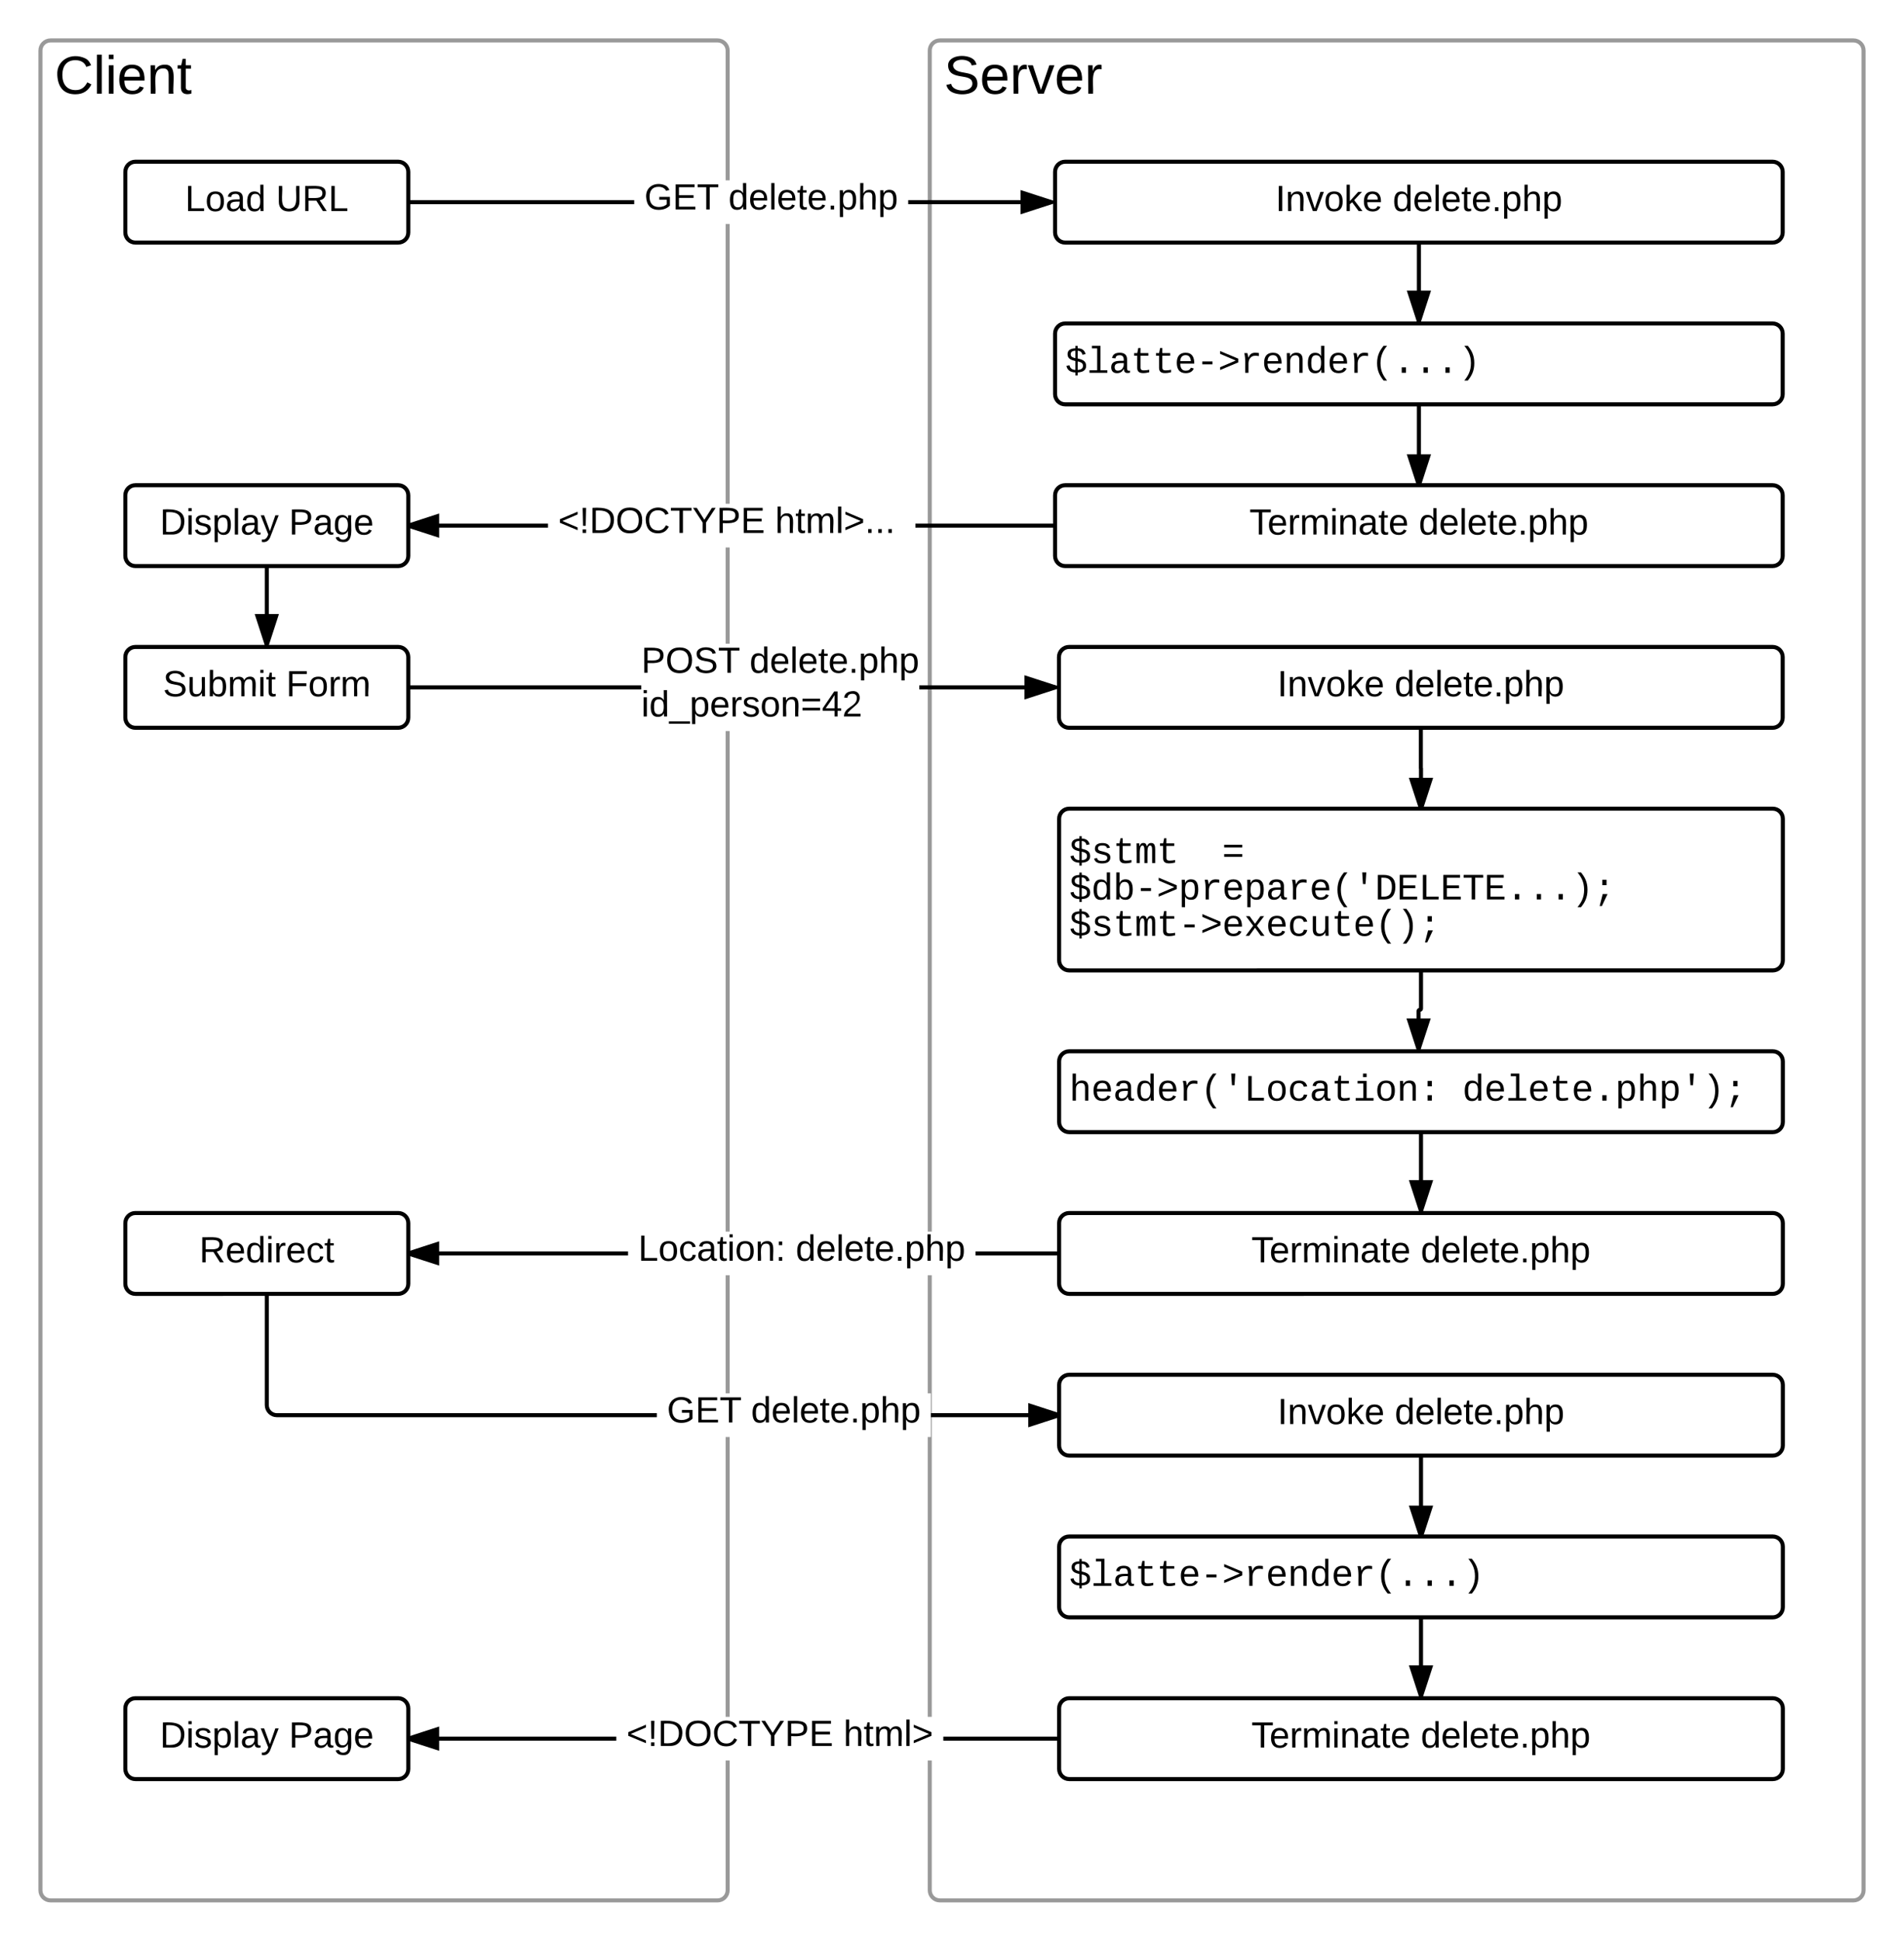 <svg xmlns="http://www.w3.org/2000/svg" xmlns:xlink="http://www.w3.org/1999/xlink" width="942" height="960"><g transform="translate(-38 -40)"><path d="M0 0h1323.2v1870.4H0z" fill="#fff"/><path d="M58 65c0-2.76 2.24-5 5-5h330c2.76 0 5 2.24 5 5v910c0 2.76-2.24 5-5 5H63c-2.76 0-5-2.24-5-5z" stroke="#999" stroke-width="2" fill="#fff"/><use xlink:href="#a" transform="matrix(1,0,0,1,58,60) translate(7.01 26.343)"/><path d="M498 65c0-2.76 2.24-5 5-5h452c2.76 0 5 2.24 5 5v910c0 2.76-2.24 5-5 5H503c-2.76 0-5-2.24-5-5z" stroke="#999" stroke-width="2" fill="#fff"/><use xlink:href="#b" transform="matrix(1,0,0,1,498,60) translate(7.01 26.343)"/><path d="M562 725c0-2.76 2.24-5 5-5h348.08c2.76 0 5 2.24 5 5v30c0 2.76-2.24 5-5 5H567c-2.76 0-5-2.24-5-5z" stroke="#000" stroke-width="2" fill="#fff"/><use xlink:href="#c" transform="matrix(1,0,0,1,562,720) translate(108.03 24.4)"/><use xlink:href="#d" transform="matrix(1,0,0,1,562,720) translate(166.03 24.4)"/><path d="M562 445c0-2.76 2.24-5 5-5h348.08c2.76 0 5 2.24 5 5v70c0 2.76-2.24 5-5 5H567c-2.76 0-5-2.24-5-5z" stroke="#000" stroke-width="2" fill="#fff"/><use xlink:href="#e" transform="matrix(1,0,0,1,562,440) translate(5.01 26.896)"/><use xlink:href="#f" transform="matrix(1,0,0,1,562,440) translate(80.622 26.896)"/><use xlink:href="#g" transform="matrix(1,0,0,1,562,440) translate(5.01 44.896)"/><use xlink:href="#h" transform="matrix(1,0,0,1,562,440) translate(5.01 62.896)"/><path d="M562 565c0-2.76 2.24-5 5-5h348.08c2.76 0 5 2.24 5 5v30c0 2.76-2.24 5-5 5H567c-2.76 0-5-2.24-5-5z" stroke="#000" stroke-width="2" fill="#fff"/><use xlink:href="#i" transform="matrix(1,0,0,1,562,560) translate(5.01 24.396)"/><use xlink:href="#j" transform="matrix(1,0,0,1,562,560) translate(199.442 24.396)"/><path d="M560 285c0-2.76 2.24-5 5-5h350c2.76 0 5 2.24 5 5v30c0 2.76-2.24 5-5 5H565c-2.76 0-5-2.24-5-5z" stroke="#000" stroke-width="2" fill="#fff"/><use xlink:href="#k" transform="matrix(1,0,0,1,560,280) translate(96.13 24.4)"/><use xlink:href="#d" transform="matrix(1,0,0,1,560,280) translate(179.93 24.4)"/><path d="M562 645c0-2.76 2.24-5 5-5h348.08c2.76 0 5 2.24 5 5v30c0 2.76-2.24 5-5 5H567c-2.76 0-5-2.24-5-5z" stroke="#000" stroke-width="2" fill="#fff"/><use xlink:href="#k" transform="matrix(1,0,0,1,562,640) translate(95.13 24.4)"/><use xlink:href="#d" transform="matrix(1,0,0,1,562,640) translate(178.93 24.4)"/><path d="M560 205c0-2.76 2.24-5 5-5h350c2.76 0 5 2.24 5 5v30c0 2.76-2.24 5-5 5H565c-2.76 0-5-2.24-5-5z" stroke="#000" stroke-width="2" fill="#fff"/><use xlink:href="#l" transform="matrix(1,0,0,1,560,200) translate(5.01 24.396)"/><path d="M562 805c0-2.76 2.24-5 5-5h348.08c2.76 0 5 2.24 5 5v30c0 2.76-2.24 5-5 5H567c-2.76 0-5-2.24-5-5z" stroke="#000" stroke-width="2" fill="#fff"/><use xlink:href="#l" transform="matrix(1,0,0,1,562,800) translate(5.01 24.396)"/><path d="M562 885c0-2.76 2.24-5 5-5h348.08c2.76 0 5 2.24 5 5v30c0 2.76-2.24 5-5 5H567c-2.76 0-5-2.24-5-5z" stroke="#000" stroke-width="2" fill="#fff"/><use xlink:href="#k" transform="matrix(1,0,0,1,562,880) translate(95.13 24.4)"/><use xlink:href="#d" transform="matrix(1,0,0,1,562,880) translate(178.93 24.4)"/><path d="M561.92 365c0-2.76 2.24-5 5-5H915c2.76 0 5 2.24 5 5v30c0 2.76-2.24 5-5 5H566.92c-2.76 0-5-2.24-5-5z" stroke="#000" stroke-width="2" fill="#fff"/><use xlink:href="#c" transform="matrix(1,0,0,1,561.92,360) translate(108.03 24.4)"/><use xlink:href="#d" transform="matrix(1,0,0,1,561.92,360) translate(166.03 24.4)"/><path d="M560 125c0-2.76 2.24-5 5-5h350c2.76 0 5 2.24 5 5v30c0 2.76-2.24 5-5 5H565c-2.76 0-5-2.24-5-5z" stroke="#000" stroke-width="2" fill="#fff"/><use xlink:href="#c" transform="matrix(1,0,0,1,560,120) translate(109.03 24.4)"/><use xlink:href="#d" transform="matrix(1,0,0,1,560,120) translate(167.03 24.4)"/><path d="M100 365c0-2.76 2.24-5 5-5h130c2.76 0 5 2.24 5 5v30c0 2.76-2.24 5-5 5H105c-2.76 0-5-2.24-5-5z" stroke="#000" stroke-width="2" fill="#fff"/><use xlink:href="#m" transform="matrix(1,0,0,1,100,360) translate(18.63 24.4)"/><use xlink:href="#n" transform="matrix(1,0,0,1,100,360) translate(79.53 24.4)"/><path d="M100 285c0-2.76 2.24-5 5-5h130c2.76 0 5 2.24 5 5v30c0 2.76-2.24 5-5 5H105c-2.76 0-5-2.24-5-5z" stroke="#000" stroke-width="2" fill="#fff"/><use xlink:href="#o" transform="matrix(1,0,0,1,100,280) translate(17.08 24.4)"/><use xlink:href="#p" transform="matrix(1,0,0,1,100,280) translate(80.93 24.4)"/><path d="M100 645c0-2.76 2.24-5 5-5h130c2.76 0 5 2.24 5 5v30c0 2.76-2.24 5-5 5H105c-2.76 0-5-2.24-5-5z" stroke="#000" stroke-width="2" fill="#fff"/><use xlink:href="#q" transform="matrix(1,0,0,1,100,640) translate(36.58 24.4)"/><path d="M100 125c0-2.76 2.24-5 5-5h130c2.76 0 5 2.24 5 5v30c0 2.76-2.24 5-5 5H105c-2.76 0-5-2.24-5-5z" stroke="#000" stroke-width="2" fill="#fff"/><use xlink:href="#r" transform="matrix(1,0,0,1,100,120) translate(29.555 24.4)"/><use xlink:href="#s" transform="matrix(1,0,0,1,100,120) translate(74.555 24.4)"/><path d="M100 885c0-2.76 2.24-5 5-5h130c2.76 0 5 2.24 5 5v30c0 2.76-2.24 5-5 5H105c-2.76 0-5-2.24-5-5z" stroke="#000" stroke-width="2" fill="#fff"/><use xlink:href="#o" transform="matrix(1,0,0,1,100,880) translate(17.08 24.4)"/><use xlink:href="#p" transform="matrix(1,0,0,1,100,880) translate(80.93 24.4)"/><path d="M240 140h318.2" stroke="#000" stroke-width="2" fill="none"/><path d="M558.2 140l-14.27 4.64v-9.28z"/><path d="M560 139.53v.94L542.93 146v-12zm-15.07 3.73l10.03-3.26-10.03-3.26z"/><path fill="#fff" d="M351.77 129.2h135.56v21.6H351.77z"/><use xlink:href="#t" transform="matrix(1,0,0,1,351.774,129.2) translate(0 14.4)"/><use xlink:href="#u" transform="matrix(1,0,0,1,351.774,129.2) translate(5 14.4)"/><use xlink:href="#v" transform="matrix(1,0,0,1,351.774,129.2) translate(46.6 14.4)"/><path d="M740 160v39" stroke="#000" stroke-width="2" fill="none"/><path d="M740 199l-4.64-14.27h9.28z"/><path d="M740.73 200h-1.46L734 183.73h12zm-4-14.27l3.27 10.03 3.26-10.03z"/><path d="M740 240v40" stroke="#000" stroke-width="2" fill="none"/><path d="M740 280l-4.64-14.27h9.28z"/><path d="M741.05 280h-2.1L734 264.73h12zm-4.3-13.27l3.25 10.03 3.26-10.03z"/><path d="M560 300H240" stroke="#000" stroke-width="2" fill="none"/><path d="M254.27 304.64L240 300l14.27-4.64z"/><path d="M255.27 306L240 301.06v-2.1l15.27-4.96zm-12.03-6l10.03 3.26v-6.52z"/><path fill="#fff" d="M309.13 289.2H490.9v21.6H309.12z"/><use xlink:href="#t" transform="matrix(1,0,0,1,309.125,289.2) translate(0 14.4)"/><use xlink:href="#w" transform="matrix(1,0,0,1,309.125,289.2) translate(5 14.4)"/><use xlink:href="#x" transform="matrix(1,0,0,1,309.125,289.2) translate(112.35 14.4)"/><use xlink:href="#y" transform="matrix(1,0,0,1,309.125,289.2) translate(176.75 14.4)"/><path d="M170 320v39" stroke="#000" stroke-width="2" fill="none"/><path d="M170 359l-4.64-14.27h9.28z"/><path d="M170.73 360h-1.46L164 343.73h12zm-4-14.27l3.27 10.03 3.26-10.03z"/><path d="M240 380h320.13" stroke="#000" stroke-width="2" fill="none"/><path d="M560.13 380l-14.27 4.64v-9.28z"/><path d="M561.92 379.53v.94L544.86 386v-12zm-15.06 3.73L556.9 380l-10.04-3.26z"/><path fill="#fff" d="M355.24 358.4H492.8v43.2H355.24z"/><use xlink:href="#z" transform="matrix(1,0,0,1,355.237,358.4) translate(0 14.4)"/><use xlink:href="#A" transform="matrix(1,0,0,1,355.237,358.4) translate(53.6 14.4)"/><use xlink:href="#B" transform="matrix(1,0,0,1,355.237,358.4) translate(0 36)"/><path d="M740.96 400v19.96c0 .02.02.04.04.04s.04.02.04.04V440" stroke="#000" stroke-width="2" fill="none"/><path d="M741.04 440l-4.64-14.27h9.28z"/><path d="M742.1 440H740l-4.97-15.27h12.02zm-4.32-13.27l3.26 10.03 3.26-10.03z"/><path d="M741.04 520v18.9c0 .33-.27.6-.6.6-.33 0-.6.27-.6.6V559" stroke="#000" stroke-width="2" fill="none"/><path d="M739.84 559l-4.64-14.27h9.27z"/><path d="M740.56 560h-1.45l-5.27-16.27h12.02zm-3.98-14.27l3.26 10.03 3.26-10.03z"/><path d="M741.04 600v39" stroke="#000" stroke-width="2" fill="none"/><path d="M741.04 639l-4.64-14.27h9.28z"/><path d="M741.77 640h-1.46l-5.27-16.27h12.02zm-4-14.27l3.27 10.03 3.26-10.03z"/><path d="M562 660H240" stroke="#000" stroke-width="2" fill="none"/><path d="M254.27 664.64L240 660l14.27-4.64z"/><path d="M255.27 666L240 661.06v-2.1l15.27-4.96zm-12.03-6l10.03 3.26v-6.52z"/><path fill="#fff" d="M348.72 649.2h171.9v21.6h-171.9z"/><g><use xlink:href="#t" transform="matrix(1,0,0,1,348.717,649.2) translate(0 14.4)"/><use xlink:href="#C" transform="matrix(1,0,0,1,348.717,649.2) translate(5 14.4)"/><use xlink:href="#D" transform="matrix(1,0,0,1,348.717,649.2) translate(82.95 14.4)"/></g><path d="M741.04 760v40" stroke="#000" stroke-width="2" fill="none"/><path d="M741.04 800l-4.64-14.27h9.28z"/><path d="M742.1 800H740l-4.97-15.27h12.02zm-4.32-13.27l3.26 10.03 3.26-10.03z"/><path d="M741.04 840v39" stroke="#000" stroke-width="2" fill="none"/><path d="M741.04 879l-4.64-14.27h9.28z"/><path d="M741.77 880h-1.46l-5.27-16.27h12.02zm-4-14.27l3.27 10.03 3.26-10.03z"/><path d="M562 900H240" stroke="#000" stroke-width="2" fill="none"/><path d="M254.27 904.64L240 900l14.27-4.64z"/><path d="M255.27 906L240 901.06v-2.1l15.27-4.96zm-12.03-6l10.03 3.26v-6.52z"/><path fill="#fff" d="M342.93 889.2H504.7v21.6H342.92z"/><g><use xlink:href="#t" transform="matrix(1,0,0,1,342.933,889.2) translate(0 14.4)"/><use xlink:href="#w" transform="matrix(1,0,0,1,342.933,889.2) translate(5 14.4)"/><use xlink:href="#E" transform="matrix(1,0,0,1,342.933,889.2) translate(112.35 14.4)"/></g><path d="M170 680v55c0 2.76 2.24 5 5 5h387" stroke="#000" stroke-width="2" fill="none"/><path d="M562 740l-14.27 4.64v-9.28z"/><path d="M562 738.95v2.1L546.73 746v-12zm-13.27 4.3l10.03-3.25-10.03-3.26z"/><path fill="#fff" d="M362.98 729.2h135.56v21.6H362.98z"/><g><use xlink:href="#t" transform="matrix(1,0,0,1,362.978,729.2) translate(0 14.4)"/><use xlink:href="#u" transform="matrix(1,0,0,1,362.978,729.2) translate(5 14.4)"/><use xlink:href="#D" transform="matrix(1,0,0,1,362.978,729.2) translate(46.6 14.4)"/></g><defs><path d="M212-179c-10-28-35-45-73-45-59 0-87 40-87 99 0 60 29 101 89 101 43 0 62-24 78-52l27 14C228-24 195 4 139 4 59 4 22-46 18-125c-6-104 99-153 187-111 19 9 31 26 39 46" id="F"/><path d="M24 0v-261h32V0H24" id="G"/><path d="M24-231v-30h32v30H24zM24 0v-190h32V0H24" id="H"/><path d="M100-194c63 0 86 42 84 106H49c0 40 14 67 53 68 26 1 43-12 49-29l28 8c-11 28-37 45-77 45C44 4 14-33 15-96c1-61 26-98 85-98zm52 81c6-60-76-77-97-28-3 7-6 17-6 28h103" id="I"/><path d="M117-194c89-4 53 116 60 194h-32v-121c0-31-8-49-39-48C34-167 62-67 57 0H25l-1-190h30c1 10-1 24 2 32 11-22 29-35 61-36" id="J"/><path d="M59-47c-2 24 18 29 38 22v24C64 9 27 4 27-40v-127H5v-23h24l9-43h21v43h35v23H59v120" id="K"/><g id="a"><use transform="matrix(0.074,0,0,0.074,0,0)" xlink:href="#F"/><use transform="matrix(0.074,0,0,0.074,19.185,0)" xlink:href="#G"/><use transform="matrix(0.074,0,0,0.074,25.037,0)" xlink:href="#H"/><use transform="matrix(0.074,0,0,0.074,30.889,0)" xlink:href="#I"/><use transform="matrix(0.074,0,0,0.074,45.704,0)" xlink:href="#J"/><use transform="matrix(0.074,0,0,0.074,60.519,0)" xlink:href="#K"/></g><path d="M185-189c-5-48-123-54-124 2 14 75 158 14 163 119 3 78-121 87-175 55-17-10-28-26-33-46l33-7c5 56 141 63 141-1 0-78-155-14-162-118-5-82 145-84 179-34 5 7 8 16 11 25" id="L"/><path d="M114-163C36-179 61-72 57 0H25l-1-190h30c1 12-1 29 2 39 6-27 23-49 58-41v29" id="M"/><path d="M108 0H70L1-190h34L89-25l56-165h34" id="N"/><g id="b"><use transform="matrix(0.074,0,0,0.074,0,0)" xlink:href="#L"/><use transform="matrix(0.074,0,0,0.074,17.778,0)" xlink:href="#I"/><use transform="matrix(0.074,0,0,0.074,32.593,0)" xlink:href="#M"/><use transform="matrix(0.074,0,0,0.074,41.407,0)" xlink:href="#N"/><use transform="matrix(0.074,0,0,0.074,54.741,0)" xlink:href="#I"/><use transform="matrix(0.074,0,0,0.074,69.556,0)" xlink:href="#M"/></g><path d="M33 0v-248h34V0H33" id="O"/><path d="M100-194c62-1 85 37 85 99 1 63-27 99-86 99S16-35 15-95c0-66 28-99 85-99zM99-20c44 1 53-31 53-75 0-43-8-75-51-75s-53 32-53 75 10 74 51 75" id="P"/><path d="M143 0L79-87 56-68V0H24v-261h32v163l83-92h37l-77 82L181 0h-38" id="Q"/><g id="c"><use transform="matrix(0.05,0,0,0.05,0,0)" xlink:href="#O"/><use transform="matrix(0.05,0,0,0.05,5,0)" xlink:href="#J"/><use transform="matrix(0.05,0,0,0.05,15,0)" xlink:href="#N"/><use transform="matrix(0.05,0,0,0.05,24,0)" xlink:href="#P"/><use transform="matrix(0.05,0,0,0.05,34,0)" xlink:href="#Q"/><use transform="matrix(0.05,0,0,0.05,43,0)" xlink:href="#I"/></g><path d="M85-194c31 0 48 13 60 33l-1-100h32l1 261h-30c-2-10 0-23-3-31C134-8 116 4 85 4 32 4 16-35 15-94c0-66 23-100 70-100zm9 24c-40 0-46 34-46 75 0 40 6 74 45 74 42 0 51-32 51-76 0-42-9-74-50-73" id="R"/><path d="M33 0v-38h34V0H33" id="S"/><path d="M115-194c55 1 70 41 70 98S169 2 115 4C84 4 66-9 55-30l1 105H24l-1-265h31l2 30c10-21 28-34 59-34zm-8 174c40 0 45-34 45-75s-6-73-45-74c-42 0-51 32-51 76 0 43 10 73 51 73" id="T"/><path d="M106-169C34-169 62-67 57 0H25v-261h32l-1 103c12-21 28-36 61-36 89 0 53 116 60 194h-32v-121c2-32-8-49-39-48" id="U"/><g id="d"><use transform="matrix(0.05,0,0,0.05,0,0)" xlink:href="#R"/><use transform="matrix(0.05,0,0,0.05,10,0)" xlink:href="#I"/><use transform="matrix(0.05,0,0,0.05,20,0)" xlink:href="#G"/><use transform="matrix(0.05,0,0,0.05,23.95,0)" xlink:href="#I"/><use transform="matrix(0.05,0,0,0.05,33.95,0)" xlink:href="#K"/><use transform="matrix(0.05,0,0,0.05,38.95,0)" xlink:href="#I"/><use transform="matrix(0.05,0,0,0.05,48.95,0)" xlink:href="#S"/><use transform="matrix(0.05,0,0,0.05,53.95,0)" xlink:href="#T"/><use transform="matrix(0.05,0,0,0.05,63.95,0)" xlink:href="#U"/><use transform="matrix(0.05,0,0,0.05,73.95,0)" xlink:href="#T"/></g><path d="M558-647c-214-53-428-110-428-376 0-239 192-311 428-323v-130h128v130c251 5 384 114 433 321l-174 33c-27-133-107-212-259-221v426c233 57 464 118 464 407 0 258-203 345-464 360v161H558V-20C281-27 115-149 66-379l170-37c31 161 136 250 322 258v-489zm0-568c-146 8-256 54-256 197 0 156 132 181 256 216v-413zM686-156c160-12 292-63 292-227 0-177-151-205-292-244v471" id="V"/><path d="M873-819c-18-114-119-146-250-146-163 0-245 50-245 151 0 151 170 148 294 185 182 54 388 94 388 320 0 240-189 325-439 329-245 4-410-69-454-268l159-31c24 133 136 168 295 165 144-2 270-31 270-171 0-164-195-160-331-202-167-52-350-87-350-299 0-218 173-315 413-313 220 2 373 77 412 260" id="W"/><path d="M682 16c-209 0-323-80-324-285v-671H190v-142h170l58-282h120v282h432v142H538v652c2 114 60 155 182 155 106 0 209-16 297-34v137C921-4 806 16 682 16" id="X"/><path d="M904-1102c199 0 220 177 220 381V0H956v-686c-3-114 0-215-60-264-70-33-125-4-158 71-26 56-39 140-39 252V0H531v-686c-3-114-1-215-61-264-78-41-136 24-157 84-24 69-39 159-39 259V0H105c-3-360 6-732-6-1082h149c6 50 3 123 8 175 36-100 83-195 216-195 135 0 166 79 196 196 42-105 93-196 236-196" id="Y"/><g id="e"><use transform="matrix(0.009,0,0,0.009,0,0)" xlink:href="#V"/><use transform="matrix(0.009,0,0,0.009,10.802,0)" xlink:href="#W"/><use transform="matrix(0.009,0,0,0.009,21.604,0)" xlink:href="#X"/><use transform="matrix(0.009,0,0,0.009,32.405,0)" xlink:href="#Y"/><use transform="matrix(0.009,0,0,0.009,43.207,0)" xlink:href="#X"/></g><path d="M116-856v-148h995v148H116zm0 512v-148h995v148H116" id="Z"/><use transform="matrix(0.009,0,0,0.009,0,0)" xlink:href="#Z" id="f"/><path d="M865-914c-3-187-2-380-2-570h180v1261c0 76 1 155 6 223H877c-8-49-9-116-10-174h-5C801-44 708 26 530 26c-135 0-234-46-297-139s-95-232-95-419c0-377 131-566 392-566 176 0 271 63 335 184zm-286-51c-222 0-255 197-255 427 0 229 31 425 253 425 237 0 286-195 286-441 0-238-52-411-284-411" id="aa"/><path d="M365-904c58-129 161-200 334-200 130 0 228 46 293 138s98 233 98 420c0 189-34 331-102 425S824 20 698 20c-170 0-275-64-336-184 0 55-3 116-9 164H179c5-68 6-147 6-223v-1261h180c-2 193 4 394-4 580h4zm283 791c221 0 256-197 256-427 0-229-34-425-254-425-236 0-285 195-285 441 0 237 53 411 283 411" id="ab"/><path d="M334-464v-160h560v160H334" id="ac"/><path d="M116-154v-153l858-367-858-366v-154l995 418v205" id="ad"/><path d="M698-1104c312 3 392 244 392 558 0 315-82 566-392 566-169 0-277-65-331-184h-5c8 188 2 394 4 589H185V-858c0-76-1-156-6-224h175c6 52 9 120 10 178h4c58-122 150-202 330-200zm-49 991c225 0 255-203 255-433 0-225-32-419-253-419-236 0-285 192-285 441 0 237 53 411 283 411" id="ae"/><path d="M839-1102c70 0 148 7 206 17v167c-112-18-268-36-363 15-129 69-208 203-208 395V0H294c-10-367 32-789-52-1082h171c21 75 41 161 48 250h5c67-152 152-270 373-270" id="af"/><path d="M617-1102c355 0 481 238 477 599H322c5 222 84 388 301 388 144 0 244-59 284-166l158 45C1002-72 854 20 623 20c-342 0-490-220-490-568 0-346 151-554 484-554zm291 461c-18-192-90-328-289-328-194 0-287 128-295 328h584" id="ag"/><path d="M1000-272c3 95 12 159 101 161 21 0 41-3 59-7V-6c-44 10-86 16-139 16-141 2-191-84-197-217h-6C748-76 648 20 446 20c-207 0-318-120-318-322 0-266 194-348 454-354l236-4c12-191-40-305-222-305-140 0-220 47-232 172l-188-17c33-204 181-292 423-292 255 0 401 118 401 364v466zm-683-27c0 109 63 184 175 182 166-3 259-96 306-217 24-65 20-120 20-200-232 7-501-28-501 235" id="ah"/><path d="M891-1484c-201 251-362 514-362 954 0 441 161 704 362 955H701C500 176 342-90 342-532c0-440 159-704 359-952h190" id="ai"/><path d="M684-845H543l-41-639h224" id="aj"/><path d="M473-1349c438-1 655 221 652 661C1122-268 945-8 532 0H162v-1349h311zm42 1193c308-4 416-205 418-532 2-330-131-509-459-505H353v1037h162" id="ak"/><path d="M162 0v-1349h919v156H353v422h668v154H353v461h769V0H162" id="al"/><path d="M237 0v-1349h191v1193h672V0H237" id="am"/><path d="M709-1193V0H519v-1193H76v-156h1076v156H709" id="an"/><path d="M496 0v-299h235V0H496" id="ao"/><path d="M528-1484c201 248 357 511 357 952 0 442-156 709-357 957H336C537 174 700-89 700-530c0-440-163-703-364-954h192" id="ap"/><path d="M496-783v-299h235v299H496zM352 363l169-662h265L475 363H352" id="aq"/><g id="g"><use transform="matrix(0.009,0,0,0.009,0,0)" xlink:href="#V"/><use transform="matrix(0.009,0,0,0.009,10.802,0)" xlink:href="#aa"/><use transform="matrix(0.009,0,0,0.009,21.604,0)" xlink:href="#ab"/><use transform="matrix(0.009,0,0,0.009,32.405,0)" xlink:href="#ac"/><use transform="matrix(0.009,0,0,0.009,43.207,0)" xlink:href="#ad"/><use transform="matrix(0.009,0,0,0.009,54.009,0)" xlink:href="#ae"/><use transform="matrix(0.009,0,0,0.009,64.811,0)" xlink:href="#af"/><use transform="matrix(0.009,0,0,0.009,75.612,0)" xlink:href="#ag"/><use transform="matrix(0.009,0,0,0.009,86.414,0)" xlink:href="#ae"/><use transform="matrix(0.009,0,0,0.009,97.216,0)" xlink:href="#ah"/><use transform="matrix(0.009,0,0,0.009,108.018,0)" xlink:href="#af"/><use transform="matrix(0.009,0,0,0.009,118.819,0)" xlink:href="#ag"/><use transform="matrix(0.009,0,0,0.009,129.621,0)" xlink:href="#ai"/><use transform="matrix(0.009,0,0,0.009,140.423,0)" xlink:href="#aj"/><use transform="matrix(0.009,0,0,0.009,151.225,0)" xlink:href="#ak"/><use transform="matrix(0.009,0,0,0.009,162.026,0)" xlink:href="#al"/><use transform="matrix(0.009,0,0,0.009,172.828,0)" xlink:href="#am"/><use transform="matrix(0.009,0,0,0.009,183.63,0)" xlink:href="#al"/><use transform="matrix(0.009,0,0,0.009,194.432,0)" xlink:href="#an"/><use transform="matrix(0.009,0,0,0.009,205.233,0)" xlink:href="#al"/><use transform="matrix(0.009,0,0,0.009,216.035,0)" xlink:href="#ao"/><use transform="matrix(0.009,0,0,0.009,226.837,0)" xlink:href="#ao"/><use transform="matrix(0.009,0,0,0.009,237.639,0)" xlink:href="#ao"/><use transform="matrix(0.009,0,0,0.009,248.44,0)" xlink:href="#ap"/><use transform="matrix(0.009,0,0,0.009,259.242,0)" xlink:href="#aq"/></g><path d="M932 0L611-444 288 0H94l415-556-397-526h199l300 421 298-421h201L713-558 1133 0H932" id="ar"/><path d="M631 20c-350 0-501-215-501-562 0-355 162-560 502-560 250 0 399 118 446 323l-192 14c-23-124-109-196-262-196-242 0-305 171-305 415 1 245 61 427 304 427 151 0 248-77 267-215l190 12C1039-107 883 20 631 20" id="as"/><path d="M528 20c-247 0-343-132-343-381v-721h180v686c-4 177 45 284 224 277 194-8 279-136 279-336v-627h181c3 360-6 732 6 1082H885c-4-54-7-126-8-185h-3C809-64 714 20 528 20" id="at"/><g id="h"><use transform="matrix(0.009,0,0,0.009,0,0)" xlink:href="#V"/><use transform="matrix(0.009,0,0,0.009,10.802,0)" xlink:href="#W"/><use transform="matrix(0.009,0,0,0.009,21.604,0)" xlink:href="#X"/><use transform="matrix(0.009,0,0,0.009,32.405,0)" xlink:href="#Y"/><use transform="matrix(0.009,0,0,0.009,43.207,0)" xlink:href="#X"/><use transform="matrix(0.009,0,0,0.009,54.009,0)" xlink:href="#ac"/><use transform="matrix(0.009,0,0,0.009,64.811,0)" xlink:href="#ad"/><use transform="matrix(0.009,0,0,0.009,75.612,0)" xlink:href="#ag"/><use transform="matrix(0.009,0,0,0.009,86.414,0)" xlink:href="#ar"/><use transform="matrix(0.009,0,0,0.009,97.216,0)" xlink:href="#ag"/><use transform="matrix(0.009,0,0,0.009,108.018,0)" xlink:href="#as"/><use transform="matrix(0.009,0,0,0.009,118.819,0)" xlink:href="#at"/><use transform="matrix(0.009,0,0,0.009,129.621,0)" xlink:href="#X"/><use transform="matrix(0.009,0,0,0.009,140.423,0)" xlink:href="#ag"/><use transform="matrix(0.009,0,0,0.009,151.225,0)" xlink:href="#ai"/><use transform="matrix(0.009,0,0,0.009,162.026,0)" xlink:href="#ap"/><use transform="matrix(0.009,0,0,0.009,172.828,0)" xlink:href="#aq"/></g><path d="M648-963c-190 6-283 138-283 336V0H185v-1484h181c-2 197 6 404-9 587h3c62-120 159-205 339-205 242 0 351 135 350 381V0H868v-695c1-168-57-273-220-268" id="au"/><path d="M615-1102c343 0 484 203 482 560-1 347-147 562-488 562-336 0-475-219-479-562-4-349 156-560 485-560zm-8 989c240 0 301-180 301-429 0-245-55-427-290-427-236 0-299 181-299 427 0 243 61 429 288 429" id="av"/><path d="M745-142h380V0H143v-142h422v-798H246v-142h499v940zM545-1292v-192h200v192H545" id="aw"/><path d="M706-1102c241 0 344 136 343 381V0H868v-695c1-168-57-273-220-268-190 6-283 138-283 336V0H185c-3-360 6-732-6-1082h170c4 54 7 126 8 185h3c63-121 164-204 346-205" id="ax"/><path d="M496 0v-299h235V0H496zm0-783v-299h235v299H496" id="ay"/><g id="i"><use transform="matrix(0.009,0,0,0.009,0,0)" xlink:href="#au"/><use transform="matrix(0.009,0,0,0.009,10.802,0)" xlink:href="#ag"/><use transform="matrix(0.009,0,0,0.009,21.604,0)" xlink:href="#ah"/><use transform="matrix(0.009,0,0,0.009,32.405,0)" xlink:href="#aa"/><use transform="matrix(0.009,0,0,0.009,43.207,0)" xlink:href="#ag"/><use transform="matrix(0.009,0,0,0.009,54.009,0)" xlink:href="#af"/><use transform="matrix(0.009,0,0,0.009,64.811,0)" xlink:href="#ai"/><use transform="matrix(0.009,0,0,0.009,75.612,0)" xlink:href="#aj"/><use transform="matrix(0.009,0,0,0.009,86.414,0)" xlink:href="#am"/><use transform="matrix(0.009,0,0,0.009,97.216,0)" xlink:href="#av"/><use transform="matrix(0.009,0,0,0.009,108.018,0)" xlink:href="#as"/><use transform="matrix(0.009,0,0,0.009,118.819,0)" xlink:href="#ah"/><use transform="matrix(0.009,0,0,0.009,129.621,0)" xlink:href="#X"/><use transform="matrix(0.009,0,0,0.009,140.423,0)" xlink:href="#aw"/><use transform="matrix(0.009,0,0,0.009,151.225,0)" xlink:href="#av"/><use transform="matrix(0.009,0,0,0.009,162.026,0)" xlink:href="#ax"/><use transform="matrix(0.009,0,0,0.009,172.828,0)" xlink:href="#ay"/></g><path d="M736-142h380V0H134v-142h422v-1200H267v-142h469v1342" id="az"/><g id="j"><use transform="matrix(0.009,0,0,0.009,0,0)" xlink:href="#aa"/><use transform="matrix(0.009,0,0,0.009,10.802,0)" xlink:href="#ag"/><use transform="matrix(0.009,0,0,0.009,21.604,0)" xlink:href="#az"/><use transform="matrix(0.009,0,0,0.009,32.405,0)" xlink:href="#ag"/><use transform="matrix(0.009,0,0,0.009,43.207,0)" xlink:href="#X"/><use transform="matrix(0.009,0,0,0.009,54.009,0)" xlink:href="#ag"/><use transform="matrix(0.009,0,0,0.009,64.811,0)" xlink:href="#ao"/><use transform="matrix(0.009,0,0,0.009,75.612,0)" xlink:href="#ae"/><use transform="matrix(0.009,0,0,0.009,86.414,0)" xlink:href="#au"/><use transform="matrix(0.009,0,0,0.009,97.216,0)" xlink:href="#ae"/><use transform="matrix(0.009,0,0,0.009,108.018,0)" xlink:href="#aj"/><use transform="matrix(0.009,0,0,0.009,118.819,0)" xlink:href="#ap"/><use transform="matrix(0.009,0,0,0.009,129.621,0)" xlink:href="#aq"/></g><path d="M127-220V0H93v-220H8v-28h204v28h-85" id="aA"/><path d="M210-169c-67 3-38 105-44 169h-31v-121c0-29-5-50-35-48C34-165 62-65 56 0H25l-1-190h30c1 10-1 24 2 32 10-44 99-50 107 0 11-21 27-35 58-36 85-2 47 119 55 194h-31v-121c0-29-5-49-35-48" id="aB"/><path d="M141-36C126-15 110 5 73 4 37 3 15-17 15-53c-1-64 63-63 125-63 3-35-9-54-41-54-24 1-41 7-42 31l-33-3c5-37 33-52 76-52 45 0 72 20 72 64v82c-1 20 7 32 28 27v20c-31 9-61-2-59-35zM48-53c0 20 12 33 32 33 41-3 63-29 60-74-43 2-92-5-92 41" id="aC"/><g id="k"><use transform="matrix(0.05,0,0,0.05,0,0)" xlink:href="#aA"/><use transform="matrix(0.05,0,0,0.05,8.95,0)" xlink:href="#I"/><use transform="matrix(0.05,0,0,0.05,18.95,0)" xlink:href="#M"/><use transform="matrix(0.05,0,0,0.05,24.9,0)" xlink:href="#aB"/><use transform="matrix(0.05,0,0,0.05,39.85,0)" xlink:href="#H"/><use transform="matrix(0.05,0,0,0.05,43.8,0)" xlink:href="#J"/><use transform="matrix(0.05,0,0,0.05,53.8,0)" xlink:href="#aC"/><use transform="matrix(0.05,0,0,0.05,63.8,0)" xlink:href="#K"/><use transform="matrix(0.05,0,0,0.05,68.8,0)" xlink:href="#I"/></g><g id="l"><use transform="matrix(0.009,0,0,0.009,0,0)" xlink:href="#V"/><use transform="matrix(0.009,0,0,0.009,10.802,0)" xlink:href="#az"/><use transform="matrix(0.009,0,0,0.009,21.604,0)" xlink:href="#ah"/><use transform="matrix(0.009,0,0,0.009,32.405,0)" xlink:href="#X"/><use transform="matrix(0.009,0,0,0.009,43.207,0)" xlink:href="#X"/><use transform="matrix(0.009,0,0,0.009,54.009,0)" xlink:href="#ag"/><use transform="matrix(0.009,0,0,0.009,64.811,0)" xlink:href="#ac"/><use transform="matrix(0.009,0,0,0.009,75.612,0)" xlink:href="#ad"/><use transform="matrix(0.009,0,0,0.009,86.414,0)" xlink:href="#af"/><use transform="matrix(0.009,0,0,0.009,97.216,0)" xlink:href="#ag"/><use transform="matrix(0.009,0,0,0.009,108.018,0)" xlink:href="#ax"/><use transform="matrix(0.009,0,0,0.009,118.819,0)" xlink:href="#aa"/><use transform="matrix(0.009,0,0,0.009,129.621,0)" xlink:href="#ag"/><use transform="matrix(0.009,0,0,0.009,140.423,0)" xlink:href="#af"/><use transform="matrix(0.009,0,0,0.009,151.225,0)" xlink:href="#ai"/><use transform="matrix(0.009,0,0,0.009,162.026,0)" xlink:href="#ao"/><use transform="matrix(0.009,0,0,0.009,172.828,0)" xlink:href="#ao"/><use transform="matrix(0.009,0,0,0.009,183.63,0)" xlink:href="#ao"/><use transform="matrix(0.009,0,0,0.009,194.432,0)" xlink:href="#ap"/></g><path d="M84 4C-5 8 30-112 23-190h32v120c0 31 7 50 39 49 72-2 45-101 50-169h31l1 190h-30c-1-10 1-25-2-33-11 22-28 36-60 37" id="aD"/><path d="M115-194c53 0 69 39 70 98 0 66-23 100-70 100C84 3 66-7 56-30L54 0H23l1-261h32v101c10-23 28-34 59-34zm-8 174c40 0 45-34 45-75 0-40-5-75-45-74-42 0-51 32-51 76 0 43 10 73 51 73" id="aE"/><g id="m"><use transform="matrix(0.05,0,0,0.05,0,0)" xlink:href="#L"/><use transform="matrix(0.05,0,0,0.05,12,0)" xlink:href="#aD"/><use transform="matrix(0.05,0,0,0.05,22,0)" xlink:href="#aE"/><use transform="matrix(0.05,0,0,0.05,32,0)" xlink:href="#aB"/><use transform="matrix(0.05,0,0,0.05,46.95,0)" xlink:href="#H"/><use transform="matrix(0.05,0,0,0.05,50.9,0)" xlink:href="#K"/></g><path d="M63-220v92h138v28H63V0H30v-248h175v28H63" id="aF"/><g id="n"><use transform="matrix(0.05,0,0,0.05,0,0)" xlink:href="#aF"/><use transform="matrix(0.05,0,0,0.05,10.95,0)" xlink:href="#P"/><use transform="matrix(0.05,0,0,0.05,20.95,0)" xlink:href="#M"/><use transform="matrix(0.05,0,0,0.05,26.9,0)" xlink:href="#aB"/></g><path d="M30-248c118-7 216 8 213 122C240-48 200 0 122 0H30v-248zM63-27c89 8 146-16 146-99s-60-101-146-95v194" id="aG"/><path d="M135-143c-3-34-86-38-87 0 15 53 115 12 119 90S17 21 10-45l28-5c4 36 97 45 98 0-10-56-113-15-118-90-4-57 82-63 122-42 12 7 21 19 24 35" id="aH"/><path d="M179-190L93 31C79 59 56 82 12 73V49c39 6 53-20 64-50L1-190h34L92-34l54-156h33" id="aI"/><g id="o"><use transform="matrix(0.05,0,0,0.05,0,0)" xlink:href="#aG"/><use transform="matrix(0.05,0,0,0.05,12.95,0)" xlink:href="#H"/><use transform="matrix(0.05,0,0,0.05,16.9,0)" xlink:href="#aH"/><use transform="matrix(0.05,0,0,0.05,25.9,0)" xlink:href="#T"/><use transform="matrix(0.05,0,0,0.05,35.9,0)" xlink:href="#G"/><use transform="matrix(0.05,0,0,0.05,39.85,0)" xlink:href="#aC"/><use transform="matrix(0.05,0,0,0.05,49.85,0)" xlink:href="#aI"/></g><path d="M30-248c87 1 191-15 191 75 0 78-77 80-158 76V0H30v-248zm33 125c57 0 124 11 124-50 0-59-68-47-124-48v98" id="aJ"/><path d="M177-190C167-65 218 103 67 71c-23-6-38-20-44-43l32-5c15 47 100 32 89-28v-30C133-14 115 1 83 1 29 1 15-40 15-95c0-56 16-97 71-98 29-1 48 16 59 35 1-10 0-23 2-32h30zM94-22c36 0 50-32 50-73 0-42-14-75-50-75-39 0-46 34-46 75s6 73 46 73" id="aK"/><g id="p"><use transform="matrix(0.05,0,0,0.05,0,0)" xlink:href="#aJ"/><use transform="matrix(0.05,0,0,0.05,12,0)" xlink:href="#aC"/><use transform="matrix(0.05,0,0,0.05,22,0)" xlink:href="#aK"/><use transform="matrix(0.05,0,0,0.05,32,0)" xlink:href="#I"/></g><path d="M233-177c-1 41-23 64-60 70L243 0h-38l-65-103H63V0H30v-248c88 3 205-21 203 71zM63-129c60-2 137 13 137-47 0-61-80-42-137-45v92" id="aL"/><path d="M96-169c-40 0-48 33-48 73s9 75 48 75c24 0 41-14 43-38l32 2c-6 37-31 61-74 61-59 0-76-41-82-99-10-93 101-131 147-64 4 7 5 14 7 22l-32 3c-4-21-16-35-41-35" id="aM"/><g id="q"><use transform="matrix(0.05,0,0,0.05,0,0)" xlink:href="#aL"/><use transform="matrix(0.05,0,0,0.05,12.95,0)" xlink:href="#I"/><use transform="matrix(0.05,0,0,0.05,22.95,0)" xlink:href="#R"/><use transform="matrix(0.05,0,0,0.05,32.95,0)" xlink:href="#H"/><use transform="matrix(0.05,0,0,0.05,36.9,0)" xlink:href="#M"/><use transform="matrix(0.05,0,0,0.05,42.85,0)" xlink:href="#I"/><use transform="matrix(0.05,0,0,0.05,52.85,0)" xlink:href="#aM"/><use transform="matrix(0.05,0,0,0.05,61.85,0)" xlink:href="#K"/></g><path d="M30 0v-248h33v221h125V0H30" id="aN"/><g id="r"><use transform="matrix(0.05,0,0,0.05,0,0)" xlink:href="#aN"/><use transform="matrix(0.05,0,0,0.05,10,0)" xlink:href="#P"/><use transform="matrix(0.05,0,0,0.05,20,0)" xlink:href="#aC"/><use transform="matrix(0.05,0,0,0.05,30,0)" xlink:href="#R"/></g><path d="M232-93c-1 65-40 97-104 97C67 4 28-28 28-90v-158h33c8 89-33 224 67 224 102 0 64-133 71-224h33v155" id="aO"/><g id="s"><use transform="matrix(0.05,0,0,0.05,0,0)" xlink:href="#aO"/><use transform="matrix(0.05,0,0,0.05,12.95,0)" xlink:href="#aL"/><use transform="matrix(0.05,0,0,0.05,25.9,0)" xlink:href="#aN"/></g><path d="M143 4C61 4 22-44 18-125c-5-107 100-154 193-111 17 8 29 25 37 43l-32 9c-13-25-37-40-76-40-61 0-88 39-88 99 0 61 29 100 91 101 35 0 62-11 79-27v-45h-74v-28h105v86C228-13 192 4 143 4" id="aP"/><path d="M30 0v-248h187v28H63v79h144v27H63v87h162V0H30" id="aQ"/><g id="u"><use transform="matrix(0.05,0,0,0.05,0,0)" xlink:href="#aP"/><use transform="matrix(0.05,0,0,0.05,14,0)" xlink:href="#aQ"/><use transform="matrix(0.05,0,0,0.05,26,0)" xlink:href="#aA"/></g><g id="v"><use transform="matrix(0.05,0,0,0.05,0,0)" xlink:href="#R"/><use transform="matrix(0.05,0,0,0.05,10,0)" xlink:href="#I"/><use transform="matrix(0.05,0,0,0.05,20,0)" xlink:href="#G"/><use transform="matrix(0.05,0,0,0.05,23.95,0)" xlink:href="#I"/><use transform="matrix(0.05,0,0,0.05,33.95,0)" xlink:href="#K"/><use transform="matrix(0.05,0,0,0.05,38.95,0)" xlink:href="#I"/><use transform="matrix(0.05,0,0,0.05,48.95,0)" xlink:href="#S"/><use transform="matrix(0.05,0,0,0.05,53.95,0)" xlink:href="#T"/><use transform="matrix(0.05,0,0,0.05,63.95,0)" xlink:href="#U"/><use transform="matrix(0.05,0,0,0.05,73.95,0)" xlink:href="#T"/></g><path d="M18-100v-36l175-74v27L42-118l151 64v27" id="aR"/><path d="M63-70H37l-4-178h34zM33 0v-35h34V0H33" id="aS"/><path d="M140-251c81 0 123 46 123 126C263-46 219 4 140 4 59 4 17-45 17-125s42-126 123-126zm0 227c63 0 89-41 89-101s-29-99-89-99c-61 0-89 39-89 99S79-25 140-24" id="aT"/><path d="M137-103V0h-34v-103L8-248h37l75 118 75-118h37" id="aU"/><g id="w"><use transform="matrix(0.05,0,0,0.05,0,0)" xlink:href="#aR"/><use transform="matrix(0.05,0,0,0.05,10.5,0)" xlink:href="#aS"/><use transform="matrix(0.05,0,0,0.05,15.5,0)" xlink:href="#aG"/><use transform="matrix(0.05,0,0,0.05,28.45,0)" xlink:href="#aT"/><use transform="matrix(0.05,0,0,0.05,42.45,0)" xlink:href="#F"/><use transform="matrix(0.05,0,0,0.05,55.4,0)" xlink:href="#aA"/><use transform="matrix(0.05,0,0,0.05,66.35,0)" xlink:href="#aU"/><use transform="matrix(0.05,0,0,0.05,78.35,0)" xlink:href="#aJ"/><use transform="matrix(0.05,0,0,0.05,90.35,0)" xlink:href="#aQ"/></g><path d="M18-27v-27l151-64-151-65v-27l175 74v36" id="aV"/><g id="x"><use transform="matrix(0.05,0,0,0.05,0,0)" xlink:href="#U"/><use transform="matrix(0.05,0,0,0.05,10,0)" xlink:href="#K"/><use transform="matrix(0.05,0,0,0.05,15,0)" xlink:href="#aB"/><use transform="matrix(0.05,0,0,0.05,29.95,0)" xlink:href="#G"/><use transform="matrix(0.05,0,0,0.05,33.9,0)" xlink:href="#aV"/><use transform="matrix(0.05,0,0,0.05,44.4,0)" xlink:href="#S"/><use transform="matrix(0.05,0,0,0.05,49.4,0)" xlink:href="#S"/><use transform="matrix(0.05,0,0,0.05,54.4,0)" xlink:href="#S"/></g><g id="z"><use transform="matrix(0.05,0,0,0.05,0,0)" xlink:href="#aJ"/><use transform="matrix(0.05,0,0,0.05,12,0)" xlink:href="#aT"/><use transform="matrix(0.05,0,0,0.05,26,0)" xlink:href="#L"/><use transform="matrix(0.05,0,0,0.05,38,0)" xlink:href="#aA"/></g><g id="A"><use transform="matrix(0.05,0,0,0.05,0,0)" xlink:href="#R"/><use transform="matrix(0.05,0,0,0.05,10,0)" xlink:href="#I"/><use transform="matrix(0.05,0,0,0.05,20,0)" xlink:href="#G"/><use transform="matrix(0.05,0,0,0.05,23.95,0)" xlink:href="#I"/><use transform="matrix(0.05,0,0,0.05,33.95,0)" xlink:href="#K"/><use transform="matrix(0.05,0,0,0.05,38.95,0)" xlink:href="#I"/><use transform="matrix(0.05,0,0,0.05,48.95,0)" xlink:href="#S"/><use transform="matrix(0.05,0,0,0.05,53.95,0)" xlink:href="#T"/><use transform="matrix(0.05,0,0,0.05,63.95,0)" xlink:href="#U"/><use transform="matrix(0.05,0,0,0.05,73.95,0)" xlink:href="#T"/></g><path d="M-5 72V49h209v23H-5" id="aW"/><path d="M18-150v-26h174v26H18zm0 90v-26h174v26H18" id="aX"/><path d="M155-56V0h-30v-56H8v-25l114-167h33v167h35v25h-35zm-30-156c-27 46-58 90-88 131h88v-131" id="aY"/><path d="M101-251c82-7 93 87 43 132L82-64C71-53 59-42 53-27h129V0H18c2-99 128-94 128-182 0-28-16-43-45-43s-46 15-49 41l-32-3c6-41 34-60 81-64" id="aZ"/><g id="B"><use transform="matrix(0.05,0,0,0.05,0,0)" xlink:href="#H"/><use transform="matrix(0.05,0,0,0.05,3.95,0)" xlink:href="#R"/><use transform="matrix(0.05,0,0,0.05,13.95,0)" xlink:href="#aW"/><use transform="matrix(0.05,0,0,0.05,23.95,0)" xlink:href="#T"/><use transform="matrix(0.05,0,0,0.05,33.95,0)" xlink:href="#I"/><use transform="matrix(0.05,0,0,0.05,43.95,0)" xlink:href="#M"/><use transform="matrix(0.05,0,0,0.05,49.9,0)" xlink:href="#aH"/><use transform="matrix(0.05,0,0,0.05,58.9,0)" xlink:href="#P"/><use transform="matrix(0.05,0,0,0.05,68.9,0)" xlink:href="#J"/><use transform="matrix(0.05,0,0,0.05,78.9,0)" xlink:href="#aX"/><use transform="matrix(0.05,0,0,0.05,89.4,0)" xlink:href="#aY"/><use transform="matrix(0.05,0,0,0.05,99.4,0)" xlink:href="#aZ"/></g><path d="M33-154v-36h34v36H33zM33 0v-36h34V0H33" id="ba"/><g id="C"><use transform="matrix(0.05,0,0,0.05,0,0)" xlink:href="#aN"/><use transform="matrix(0.05,0,0,0.05,10,0)" xlink:href="#P"/><use transform="matrix(0.05,0,0,0.05,20,0)" xlink:href="#aM"/><use transform="matrix(0.05,0,0,0.05,29,0)" xlink:href="#aC"/><use transform="matrix(0.05,0,0,0.05,39,0)" xlink:href="#K"/><use transform="matrix(0.05,0,0,0.05,44,0)" xlink:href="#H"/><use transform="matrix(0.05,0,0,0.05,47.95,0)" xlink:href="#P"/><use transform="matrix(0.05,0,0,0.05,57.95,0)" xlink:href="#J"/><use transform="matrix(0.05,0,0,0.05,67.95,0)" xlink:href="#ba"/></g><g id="D"><use transform="matrix(0.05,0,0,0.05,0,0)" xlink:href="#R"/><use transform="matrix(0.05,0,0,0.05,10,0)" xlink:href="#I"/><use transform="matrix(0.05,0,0,0.05,20,0)" xlink:href="#G"/><use transform="matrix(0.05,0,0,0.05,23.95,0)" xlink:href="#I"/><use transform="matrix(0.05,0,0,0.05,33.95,0)" xlink:href="#K"/><use transform="matrix(0.05,0,0,0.05,38.95,0)" xlink:href="#I"/><use transform="matrix(0.05,0,0,0.05,48.95,0)" xlink:href="#S"/><use transform="matrix(0.05,0,0,0.05,53.95,0)" xlink:href="#T"/><use transform="matrix(0.05,0,0,0.05,63.95,0)" xlink:href="#U"/><use transform="matrix(0.05,0,0,0.05,73.95,0)" xlink:href="#T"/></g><g id="E"><use transform="matrix(0.05,0,0,0.05,0,0)" xlink:href="#U"/><use transform="matrix(0.05,0,0,0.05,10,0)" xlink:href="#K"/><use transform="matrix(0.05,0,0,0.05,15,0)" xlink:href="#aB"/><use transform="matrix(0.05,0,0,0.05,29.95,0)" xlink:href="#G"/><use transform="matrix(0.05,0,0,0.05,33.9,0)" xlink:href="#aV"/></g></defs></g></svg>
